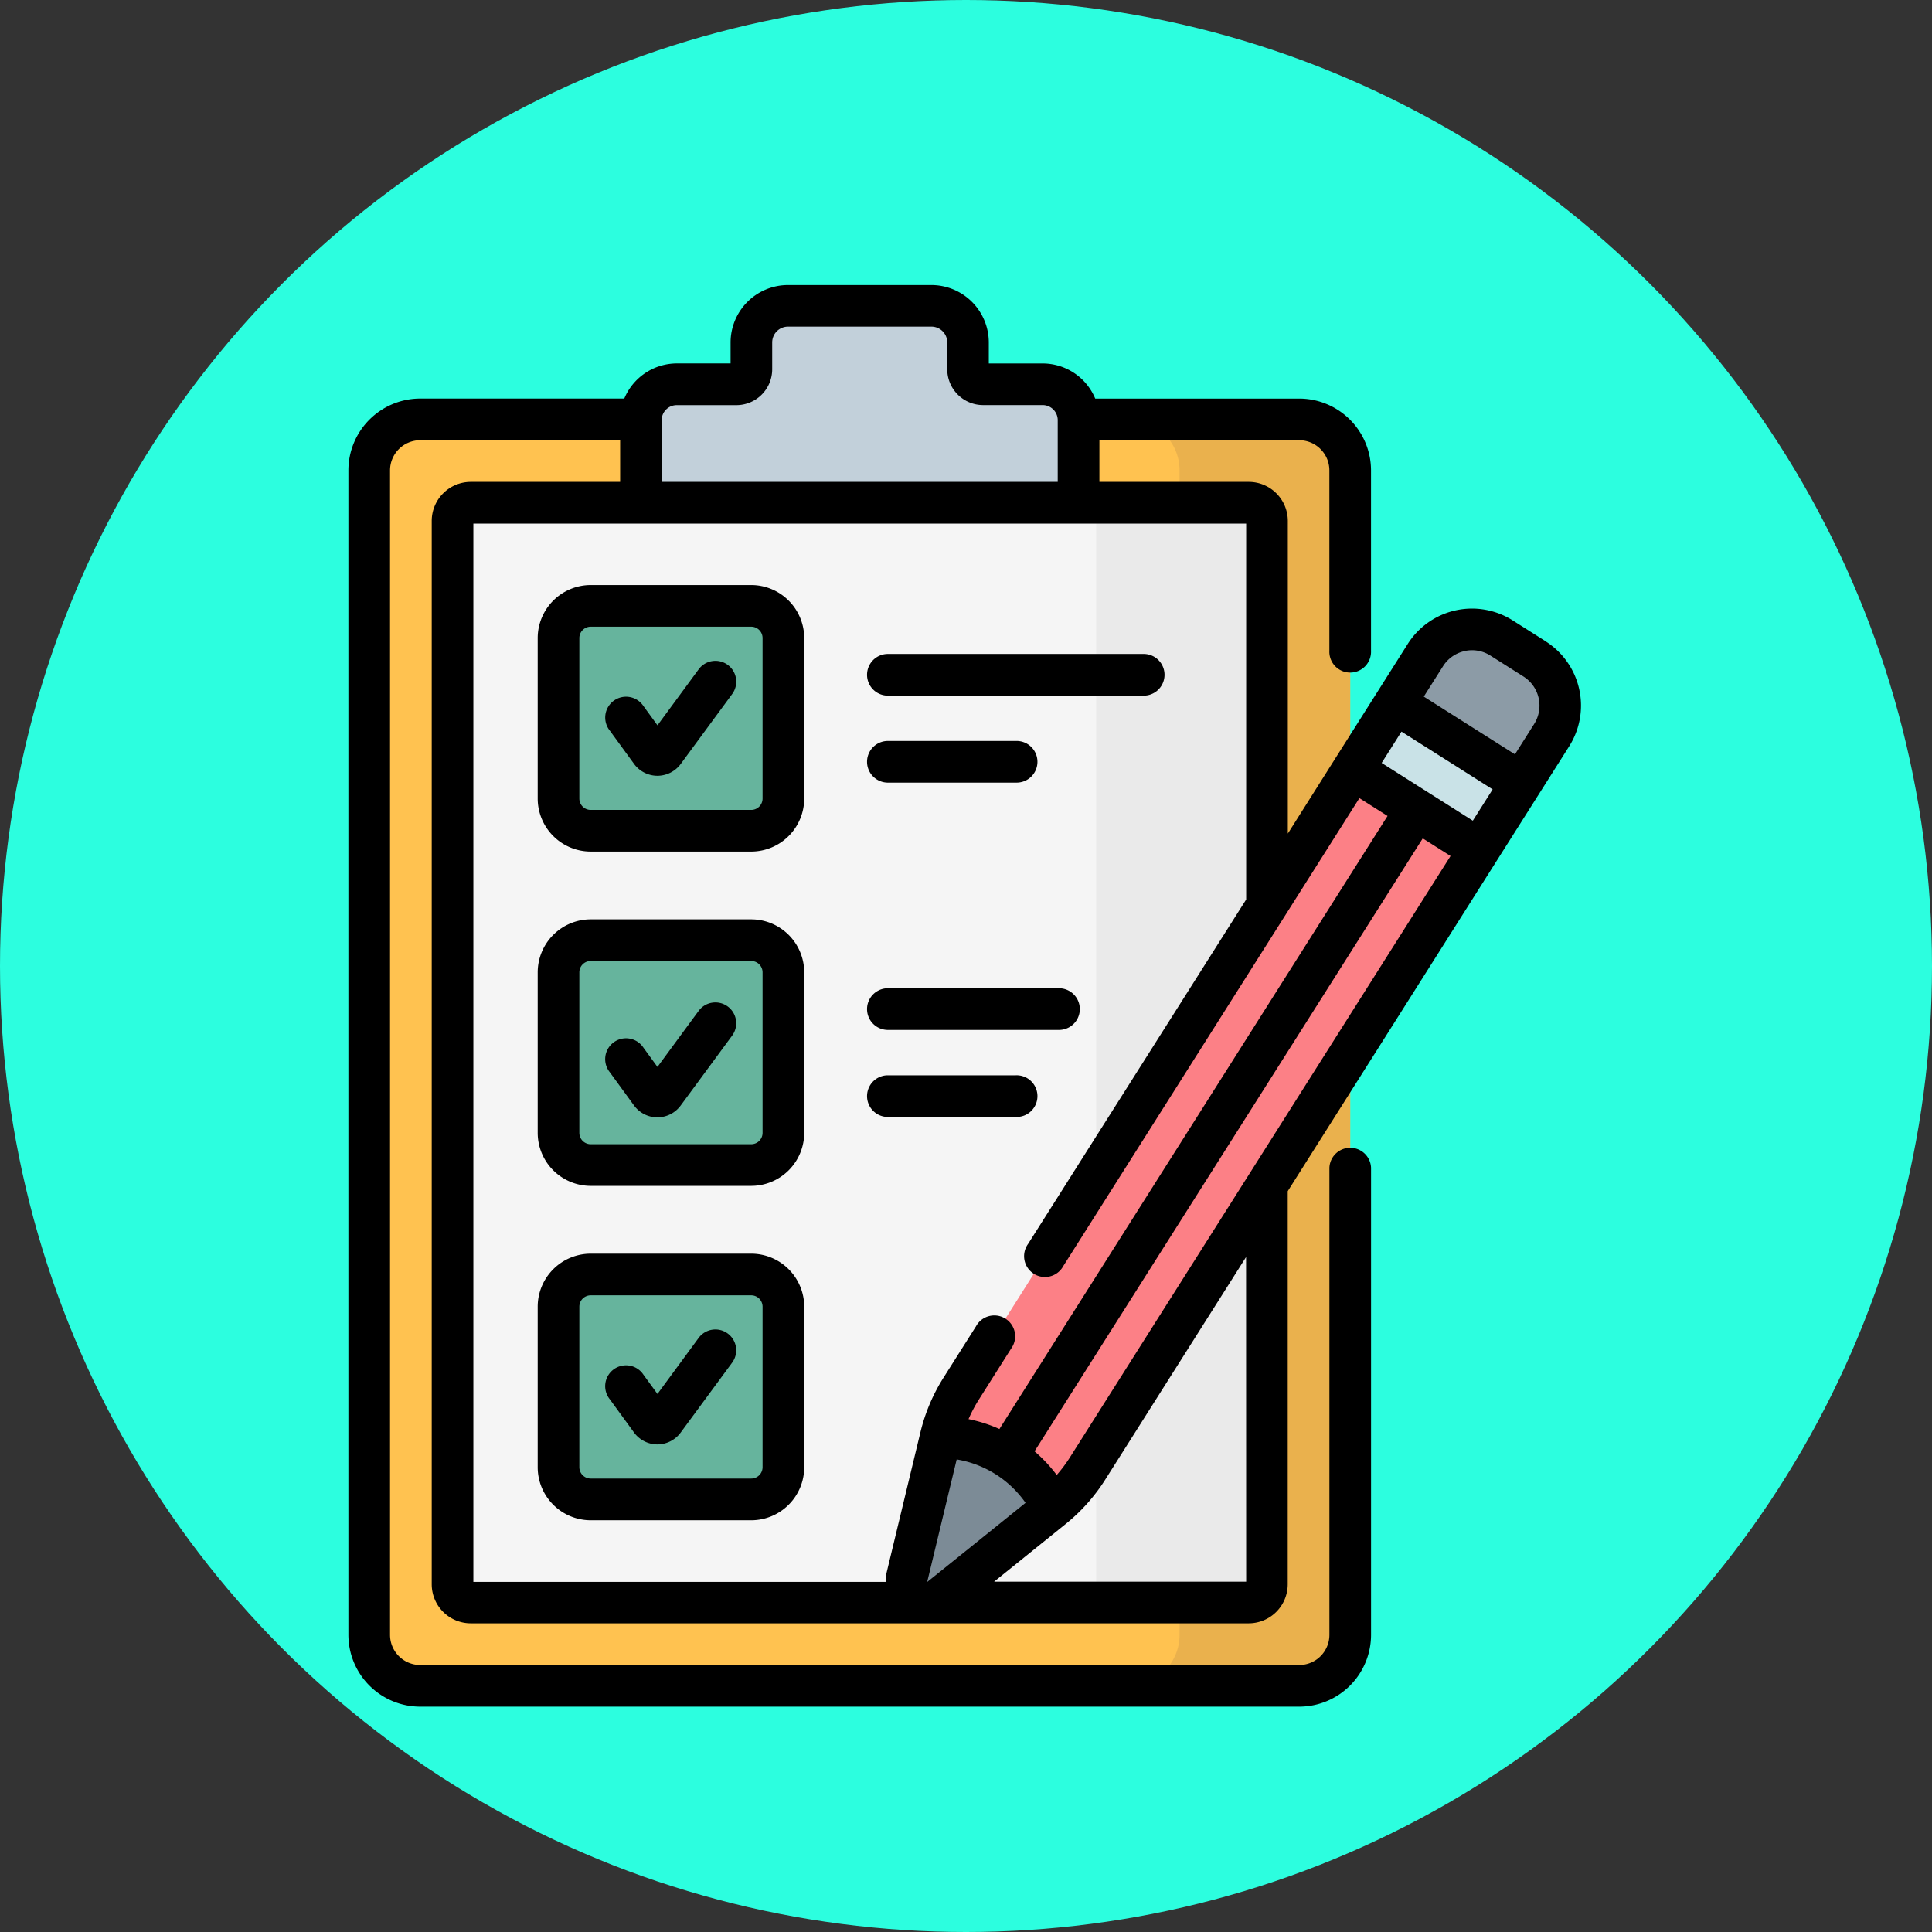 <svg xmlns="http://www.w3.org/2000/svg" width="61" height="61" viewBox="0 0 61 61">
  <rect x="0" y="0" width="61" height="61" fill="#333333" stroke="none"/>
  <g id="Grupo_1074167" data-name="Grupo 1074167" transform="translate(-455 -5900)">
    <g id="Grupo_1073841" data-name="Grupo 1073841" transform="translate(146 -1963)">
      <g id="Grupo_1073618" data-name="Grupo 1073618" transform="translate(-24 6935)">
        <circle id="Elipse_9665" data-name="Elipse 9665" cx="30.5" cy="30.5" r="30.5" transform="translate(333 928)" fill="#2cfedf"/>
      </g>
    </g>
    <g id="lista-de-verificacion" transform="translate(431.98 5909)">
      <g id="Grupo_1074163" data-name="Grupo 1074163" transform="translate(34.677 0.657)">
        <g id="Grupo_1074162" data-name="Grupo 1074162" transform="translate(0)">
          <g id="Grupo_1074159" data-name="Grupo 1074159">
            <g id="Grupo_1074156" data-name="Grupo 1074156">
              <path id="Trazado_825979" data-name="Trazado 825979" d="M70.879,88.376H43.124a1.609,1.609,0,0,1-1.609-1.609V50a1.609,1.609,0,0,1,1.609-1.609H70.879A1.609,1.609,0,0,1,72.489,50V86.767A1.609,1.609,0,0,1,70.879,88.376Z" transform="translate(-41.515 -44.806)" fill="#ffc250"/>
              <path id="Trazado_825980" data-name="Trazado 825980" d="M320.413,48.39h-5.387A1.609,1.609,0,0,1,316.635,50V86.766a1.609,1.609,0,0,1-1.609,1.609h5.387a1.609,1.609,0,0,0,1.609-1.609V50A1.609,1.609,0,0,0,320.413,48.39Z" transform="translate(-291.049 -44.805)" fill="#eab14d"/>
              <path id="Trazado_825981" data-name="Trazado 825981" d="M71.522,112.546V78.973A.575.575,0,0,1,72.1,78.4H96.659a.575.575,0,0,1,.575.575v33.573a.575.575,0,0,1-.575.575H72.1A.575.575,0,0,1,71.522,112.546Z" transform="translate(-68.891 -72.183)" fill="#f5f5f5"/>
              <path id="Trazado_825982" data-name="Trazado 825982" d="M302.2,78.4h-5.387a.575.575,0,0,1,.575.575v33.573a.575.575,0,0,1-.575.575H302.2a.575.575,0,0,0,.575-.575V78.973A.575.575,0,0,0,302.2,78.4Z" transform="translate(-274.435 -72.183)" fill="#eaeaea"/>
              <path id="Trazado_825983" data-name="Trazado 825983" d="M149.674,9.5V8.656A1.156,1.156,0,0,0,148.518,7.5h-4.527a1.156,1.156,0,0,0-1.156,1.156V9.5a.473.473,0,0,1-.473.473h-1.884a1.135,1.135,0,0,0-1.135,1.135v2.6h13.821v-2.6a1.135,1.135,0,0,0-1.135-1.135h-1.884A.473.473,0,0,1,149.674,9.5Z" transform="translate(-130.768 -7.5)" fill="#c2d0da"/>
            </g>
            <g id="Grupo_1074158" data-name="Grupo 1074158" transform="translate(5.977 9.472)">
              <g id="Grupo_1074157" data-name="Grupo 1074157">
                <path id="Trazado_825984" data-name="Trazado 825984" d="M109.694,121.631v-5.067a1.016,1.016,0,0,1,1.016-1.016h5.067a1.016,1.016,0,0,1,1.016,1.016v5.067a1.016,1.016,0,0,1-1.016,1.016H110.71A1.016,1.016,0,0,1,109.694,121.631Z" transform="translate(-109.694 -115.548)" fill="#66b49d"/>
                <path id="Trazado_825985" data-name="Trazado 825985" d="M109.694,242.038v-5.067a1.016,1.016,0,0,1,1.016-1.016h5.067a1.016,1.016,0,0,1,1.016,1.016v5.067a1.016,1.016,0,0,1-1.016,1.016H110.71A1.016,1.016,0,0,1,109.694,242.038Z" transform="translate(-109.694 -225.399)" fill="#66b49d"/>
                <path id="Trazado_825986" data-name="Trazado 825986" d="M109.694,362.443v-5.066a1.016,1.016,0,0,1,1.016-1.016h5.067a1.016,1.016,0,0,1,1.016,1.016v5.066a1.016,1.016,0,0,1-1.016,1.016H110.71A1.016,1.016,0,0,1,109.694,362.443Z" transform="translate(-109.694 -335.249)" fill="#66b49d"/>
              </g>
            </g>
          </g>
          <g id="Grupo_1074161" data-name="Grupo 1074161" transform="translate(16.963 10.215)">
            <g id="Grupo_1074160" data-name="Grupo 1074160" transform="translate(1.08)">
              <path id="Trazado_825987" data-name="Trazado 825987" d="M264.334,177.016l-.646-.85-2.416-1.53-.928-.146-12.368,19.545a5.092,5.092,0,0,0-.648,1.531,3.984,3.984,0,0,1,3.531,2.236,5.09,5.09,0,0,0,1.107-1.24Z" transform="translate(-247.328 -170.066)" fill="#fc8086"/>
              <path id="Trazado_825988" data-name="Trazado 825988" d="M415.374,124.959l-1.044-.661a1.743,1.743,0,0,0-2.406.541l-.957,1.512.305.616,2.9,1.839.78.072.958-1.513A1.743,1.743,0,0,0,415.374,124.959Z" transform="translate(-396.621 -124.027)" fill="#8c9ba6"/>
            </g>
            <path id="Trazado_825989" data-name="Trazado 825989" d="M0,0H2.485V4.722H0Z" transform="matrix(0.535, -0.845, 0.845, 0.535, 14.098, 4.418)" fill="#c9e2e7"/>
            <path id="Trazado_825990" data-name="Trazado 825990" d="M239.622,417.131l-3.522,2.838a.668.668,0,0,1-1.069-.677l1.06-4.4A3.984,3.984,0,0,1,239.622,417.131Z" transform="translate(-235.011 -389.396)" fill="#7c8b96"/>
          </g>
        </g>
      </g>
      <g id="Grupo_1074166" data-name="Grupo 1074166" transform="translate(34.02 0)">
        <g id="Grupo_1074165" data-name="Grupo 1074165" transform="translate(0 0)">
          <g id="Grupo_1074164" data-name="Grupo 1074164">
            <path id="Trazado_825991" data-name="Trazado 825991" d="M130.531,135.467a.657.657,0,0,0-.919.14l-1.3,1.768-.445-.611a.658.658,0,1,0-1.063.774l.768,1.054a.917.917,0,0,0,.737.376h0a.917.917,0,0,0,.736-.372l1.626-2.21A.658.658,0,0,0,130.531,135.467Z" transform="translate(-118.553 -123.474)"/>
            <path id="Trazado_825992" data-name="Trazado 825992" d="M130.53,258.494a.657.657,0,0,0-.919.14l-1.3,1.768-.445-.611a.658.658,0,1,0-1.063.774l.768,1.054a.917.917,0,0,0,.736.376h0a.917.917,0,0,0,.736-.372l1.626-2.209A.658.658,0,0,0,130.53,258.494Z" transform="translate(-118.553 -235.716)"/>
            <path id="Trazado_825993" data-name="Trazado 825993" d="M130.53,376.278a.657.657,0,0,0-.919.14l-1.3,1.768-.445-.611a.658.658,0,1,0-1.063.774l.768,1.054a.917.917,0,0,0,.736.376h0a.917.917,0,0,0,.736-.372l1.626-2.209A.658.658,0,0,0,130.53,376.278Z" transform="translate(-118.553 -343.174)"/>
            <path id="Trazado_825994" data-name="Trazado 825994" d="M221.183,134.182h8.128a.658.658,0,0,0,0-1.315h-8.128a.658.658,0,0,0,0,1.315Z" transform="translate(-204.175 -121.219)"/>
            <path id="Trazado_825995" data-name="Trazado 825995" d="M221.183,165.523h4.064a.658.658,0,1,0,0-1.315h-4.064a.658.658,0,0,0,0,1.315Z" transform="translate(-204.175 -149.813)"/>
            <path id="Trazado_825996" data-name="Trazado 825996" d="M221.183,254.587h5.453a.658.658,0,0,0,0-1.315h-5.453a.658.658,0,0,0,0,1.315Z" transform="translate(-204.175 -231.069)"/>
            <path id="Trazado_825997" data-name="Trazado 825997" d="M225.247,285.929a.658.658,0,1,0,0-1.315h-4.064a.658.658,0,0,0,0,1.315Z" transform="translate(-204.175 -259.663)"/>
            <path id="Trazado_825998" data-name="Trazado 825998" d="M108.938,108.047h-5.067a1.676,1.676,0,0,0-1.674,1.674v5.067a1.676,1.676,0,0,0,1.674,1.674h5.067a1.676,1.676,0,0,0,1.674-1.674v-5.067A1.676,1.676,0,0,0,108.938,108.047Zm.359,6.741a.359.359,0,0,1-.359.359h-5.067a.359.359,0,0,1-.359-.359v-5.067a.359.359,0,0,1,.359-.359h5.067a.359.359,0,0,1,.359.359Z" transform="translate(-96.22 -98.575)"/>
            <path id="Trazado_825999" data-name="Trazado 825999" d="M108.938,228.453h-5.067a1.676,1.676,0,0,0-1.674,1.674v5.067a1.676,1.676,0,0,0,1.674,1.674h5.067a1.676,1.676,0,0,0,1.674-1.674v-5.067A1.676,1.676,0,0,0,108.938,228.453Zm.359,6.741a.359.359,0,0,1-.359.359h-5.067a.359.359,0,0,1-.359-.359v-5.067a.359.359,0,0,1,.359-.359h5.067a.359.359,0,0,1,.359.359Z" transform="translate(-96.22 -208.426)"/>
            <path id="Trazado_826000" data-name="Trazado 826000" d="M108.938,348.857h-5.067a1.676,1.676,0,0,0-1.674,1.674V355.6a1.676,1.676,0,0,0,1.674,1.674h5.067a1.676,1.676,0,0,0,1.674-1.674v-5.067A1.676,1.676,0,0,0,108.938,348.857Zm.359,6.741a.359.359,0,0,1-.359.359h-5.067a.359.359,0,0,1-.359-.359v-5.067a.359.359,0,0,1,.359-.359h5.067a.359.359,0,0,1,.359.359Z" transform="translate(-96.22 -318.274)"/>
            <path id="Trazado_826001" data-name="Trazado 826001" d="M71.824,11.249l-1.044-.661a2.4,2.4,0,0,0-3.313.745l-.957,1.512-1.329,2.1-1.5,2.375V7.448a1.234,1.234,0,0,0-1.233-1.233H57.732V4.9h6.309a.953.953,0,0,1,.952.952v5.7a.658.658,0,1,0,1.315,0v-5.7a2.27,2.27,0,0,0-2.267-2.267H57.6A1.8,1.8,0,0,0,55.94,2.476h-1.7V1.813A1.815,1.815,0,0,0,52.428,0H47.9a1.815,1.815,0,0,0-1.813,1.813v.662h-1.7a1.8,1.8,0,0,0-1.656,1.109H36.287A2.27,2.27,0,0,0,34.02,5.852V42.618a2.27,2.27,0,0,0,2.267,2.267H64.042a2.27,2.27,0,0,0,2.267-2.267V27.872a.658.658,0,0,0-1.315,0V42.618a.953.953,0,0,1-.952.952H36.287a.953.953,0,0,1-.952-.952V5.852a.953.953,0,0,1,.952-.952H42.6V6.215H37.884a1.234,1.234,0,0,0-1.233,1.233V41.021a1.234,1.234,0,0,0,1.233,1.233H62.445a1.234,1.234,0,0,0,1.233-1.233V28.61l6.6-10.435h0l1.329-2.1.958-1.513a2.4,2.4,0,0,0-.744-3.312Zm-2.566.308a1.077,1.077,0,0,1,.819.142l1.044.661a1.087,1.087,0,0,1,.337,1.5l-.606.957-2.878-1.823.606-.957a1.078,1.078,0,0,1,.679-.479ZM56.8,37.016a4.426,4.426,0,0,1-.416.555,4.624,4.624,0,0,0-.7-.748L67.941,17.471l.878.556Zm-4.491,3.922-.012,0h0l.929-3.859A3.311,3.311,0,0,1,55.4,38.45C51.916,41.256,52.361,40.893,52.311,40.938ZM67.27,14.1l2.878,1.823-.626.989-2.878-1.823ZM43.911,4.283c0-.008,0-.016,0-.024s0-.006,0-.008a.477.477,0,0,1,.476-.459h1.884a1.132,1.132,0,0,0,1.13-1.13V1.813a.5.5,0,0,1,.5-.5h4.527a.5.5,0,0,1,.5.5v.847a1.132,1.132,0,0,0,1.13,1.13H55.94a.477.477,0,0,1,.476.459s0,.006,0,.008,0,.016,0,.024V6.215H43.911ZM37.966,7.531h24.4V19.4L55.48,30.275a.658.658,0,1,0,1.111.7L65.941,16.2l.889.563L54.575,36.119a4.618,4.618,0,0,0-.975-.312,4.446,4.446,0,0,1,.324-.614l1.022-1.615a.658.658,0,1,0-1.111-.7l-1.022,1.615a5.738,5.738,0,0,0-.732,1.728h0l-1.06,4.4a1.366,1.366,0,0,0-.038.324H37.966Zm24.4,33.408H54.407l2.257-1.819a5.735,5.735,0,0,0,1.25-1.4l4.449-7.031Z" transform="translate(-34.02 0)"/>
          </g>
        </g>
      </g>
    </g>
  </g>
</svg>
